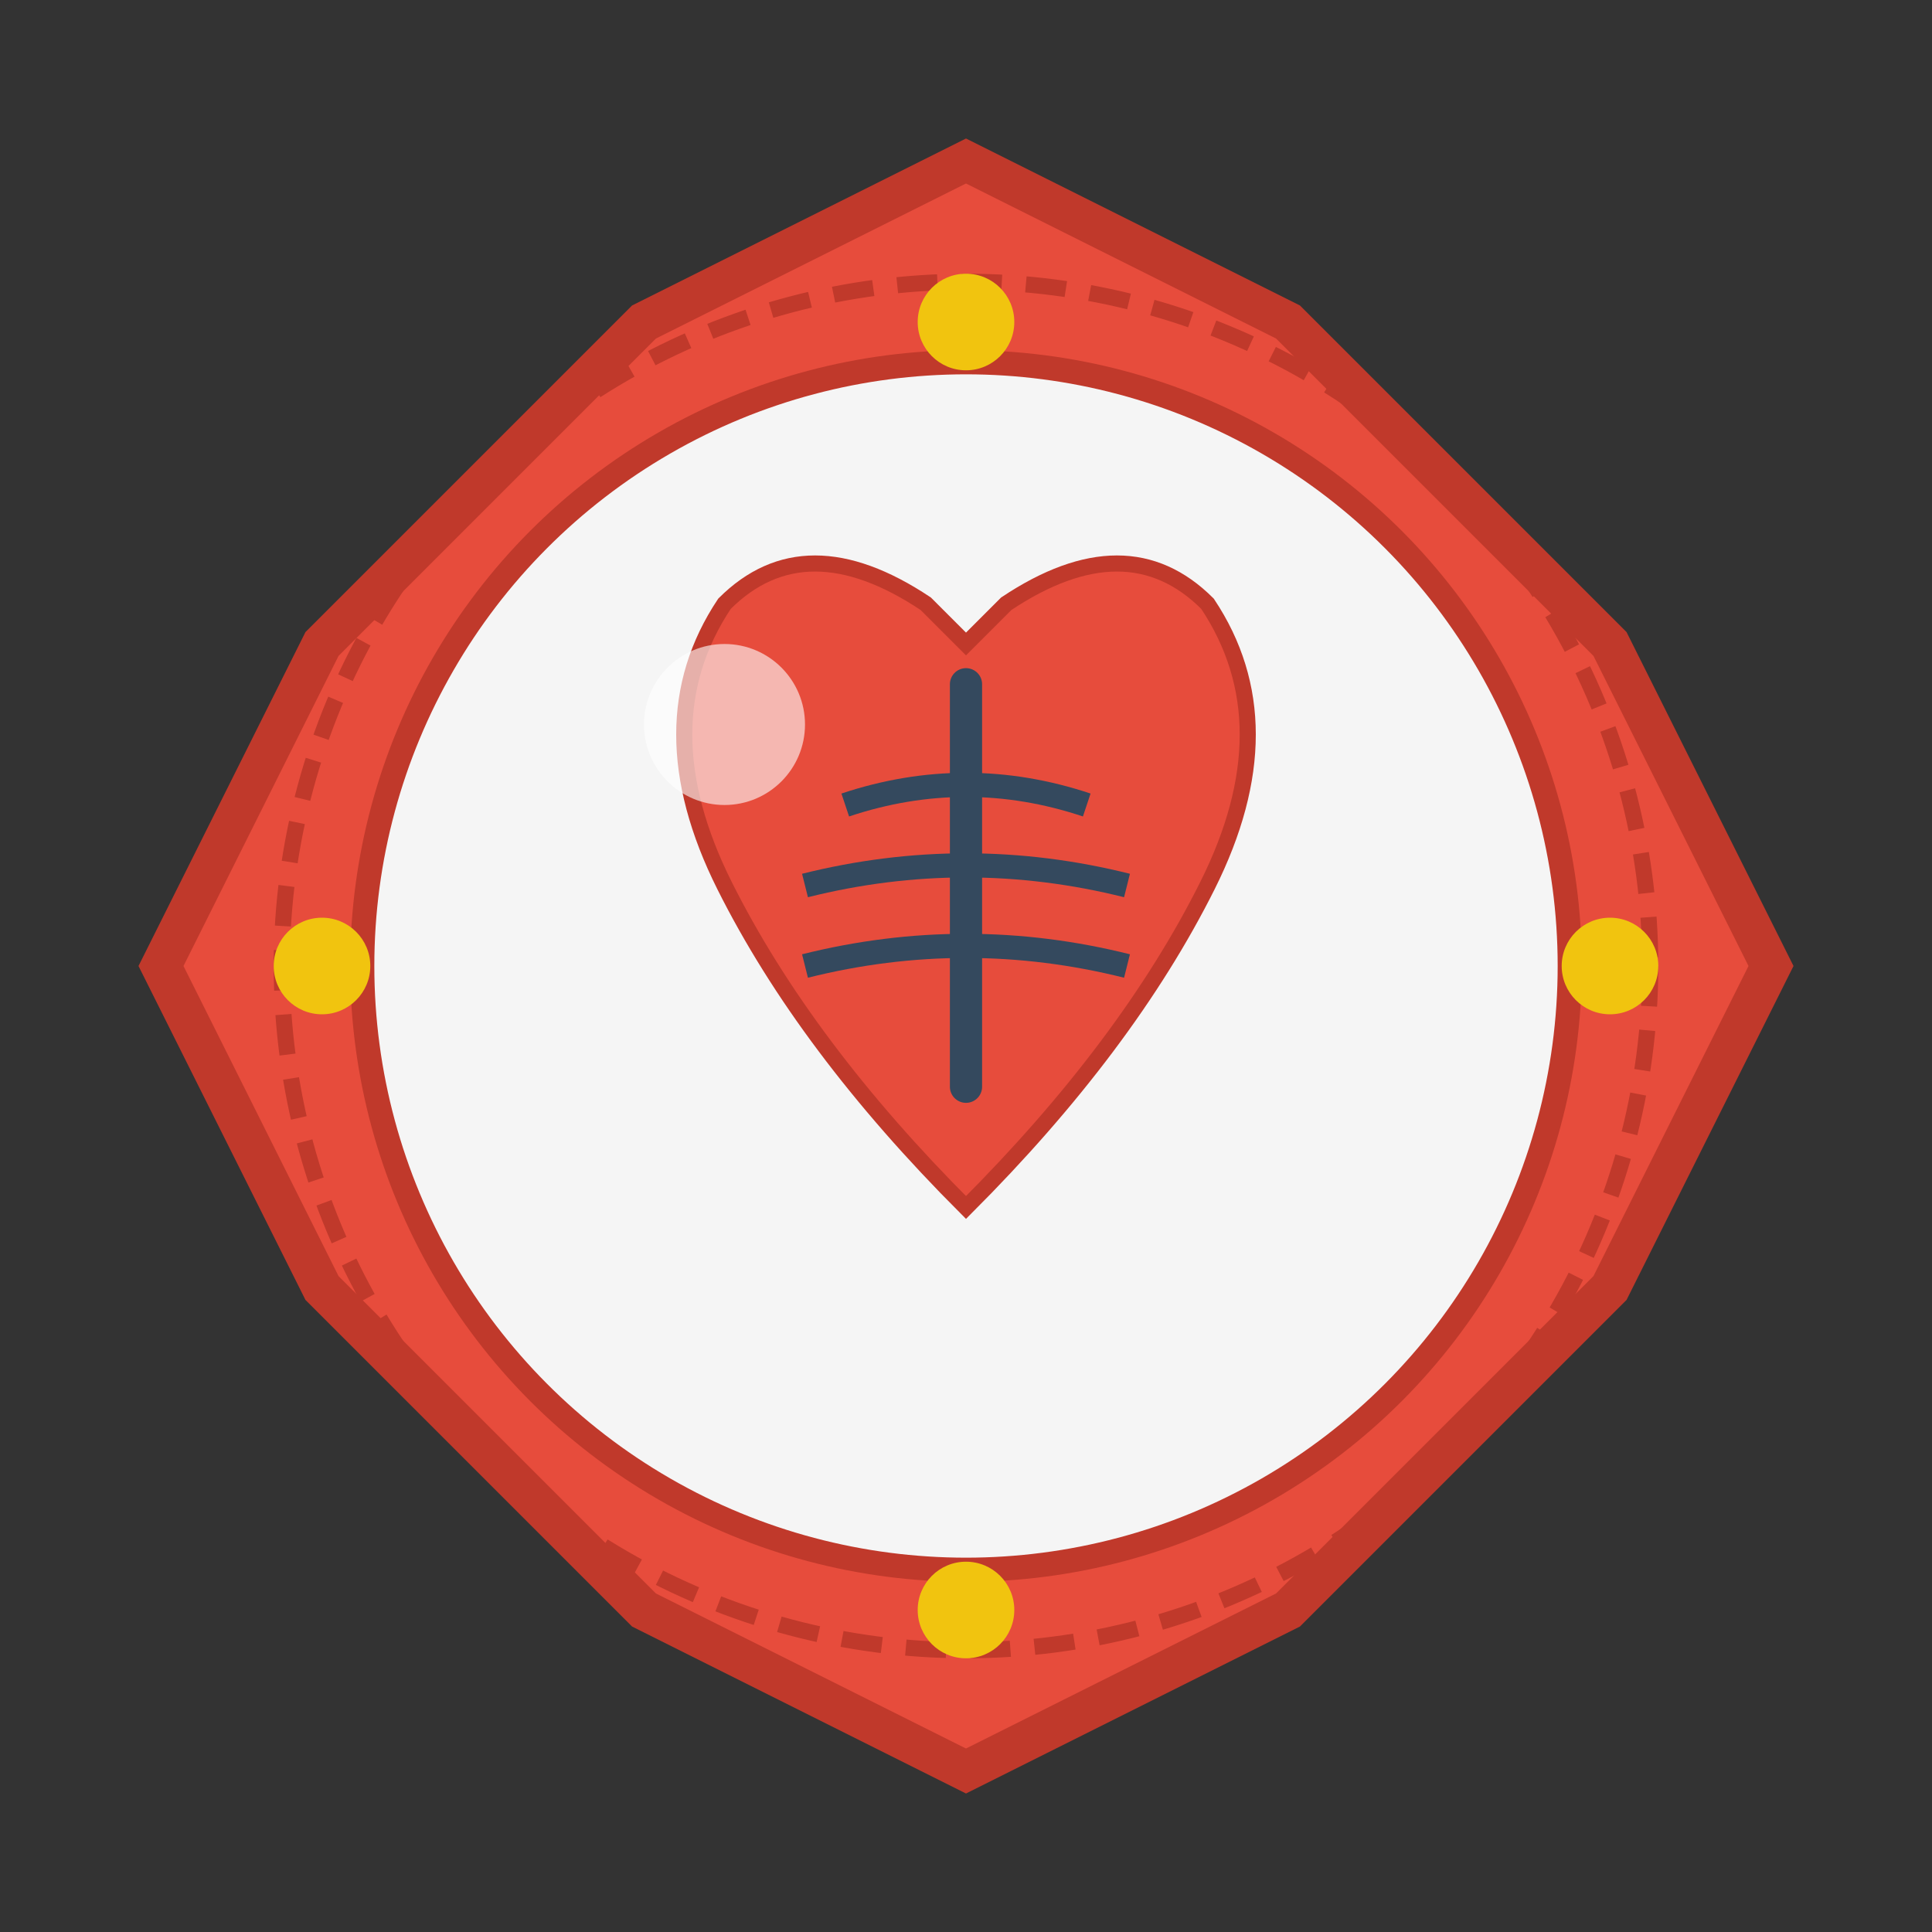 <svg xmlns="http://www.w3.org/2000/svg" viewBox="0 0 240 240">
  <rect x="0" y="0" width="240" height="240" fill="#333333" stroke="none"/>
  <!-- Badge Outer Shape -->
  <path d="M120 20 L160 40 L200 80 L220 120 L200 160 L160 200 L120 220 L80 200 L40 160 L20 120 L40 80 L80 40 Z" fill="#e74c3c" stroke="#c0392b" stroke-width="5"/>
  
  <!-- Inner Circle -->
  <circle cx="120" cy="120" r="75" fill="#f5f5f5" stroke="#c0392b" stroke-width="3"/>
  
  <!-- Anatomical Heart -->
  <path d="M120 150 Q100 130 90 110 Q80 90 90 75 Q100 65 115 75 L120 80 L125 75 Q140 65 150 75 Q160 90 150 110 Q140 130 120 150 Z" fill="#e74c3c" stroke="#c0392b" stroke-width="2"/>
  
  <!-- Skeletal Elements -->
  <path d="M120 85 L120 135" stroke="#34495e" stroke-width="4" stroke-linecap="round"/>
  
  <!-- Ribcage -->
  <path d="M105 100 Q120 95 135 100" stroke="#34495e" stroke-width="3" fill="none"/>
  <path d="M100 110 Q120 105 140 110" stroke="#34495e" stroke-width="3" fill="none"/>
  <path d="M100 120 Q120 115 140 120" stroke="#34495e" stroke-width="3" fill="none"/>
  
  <!-- Badge Shine Effect -->
  <circle cx="90" cy="90" r="10" fill="#ffffff" opacity="0.6"/>
  
  <!-- Badge Accents -->
  <circle cx="120" cy="120" r="85" fill="none" stroke="#c0392b" stroke-width="2" stroke-dasharray="5,3"/>
  
  <!-- Decorative Elements -->
  <circle cx="120" cy="40" r="6" fill="#f1c40f"/>
  <circle cx="200" cy="120" r="6" fill="#f1c40f"/>
  <circle cx="120" cy="200" r="6" fill="#f1c40f"/>
  <circle cx="40" cy="120" r="6" fill="#f1c40f"/>
</svg>
